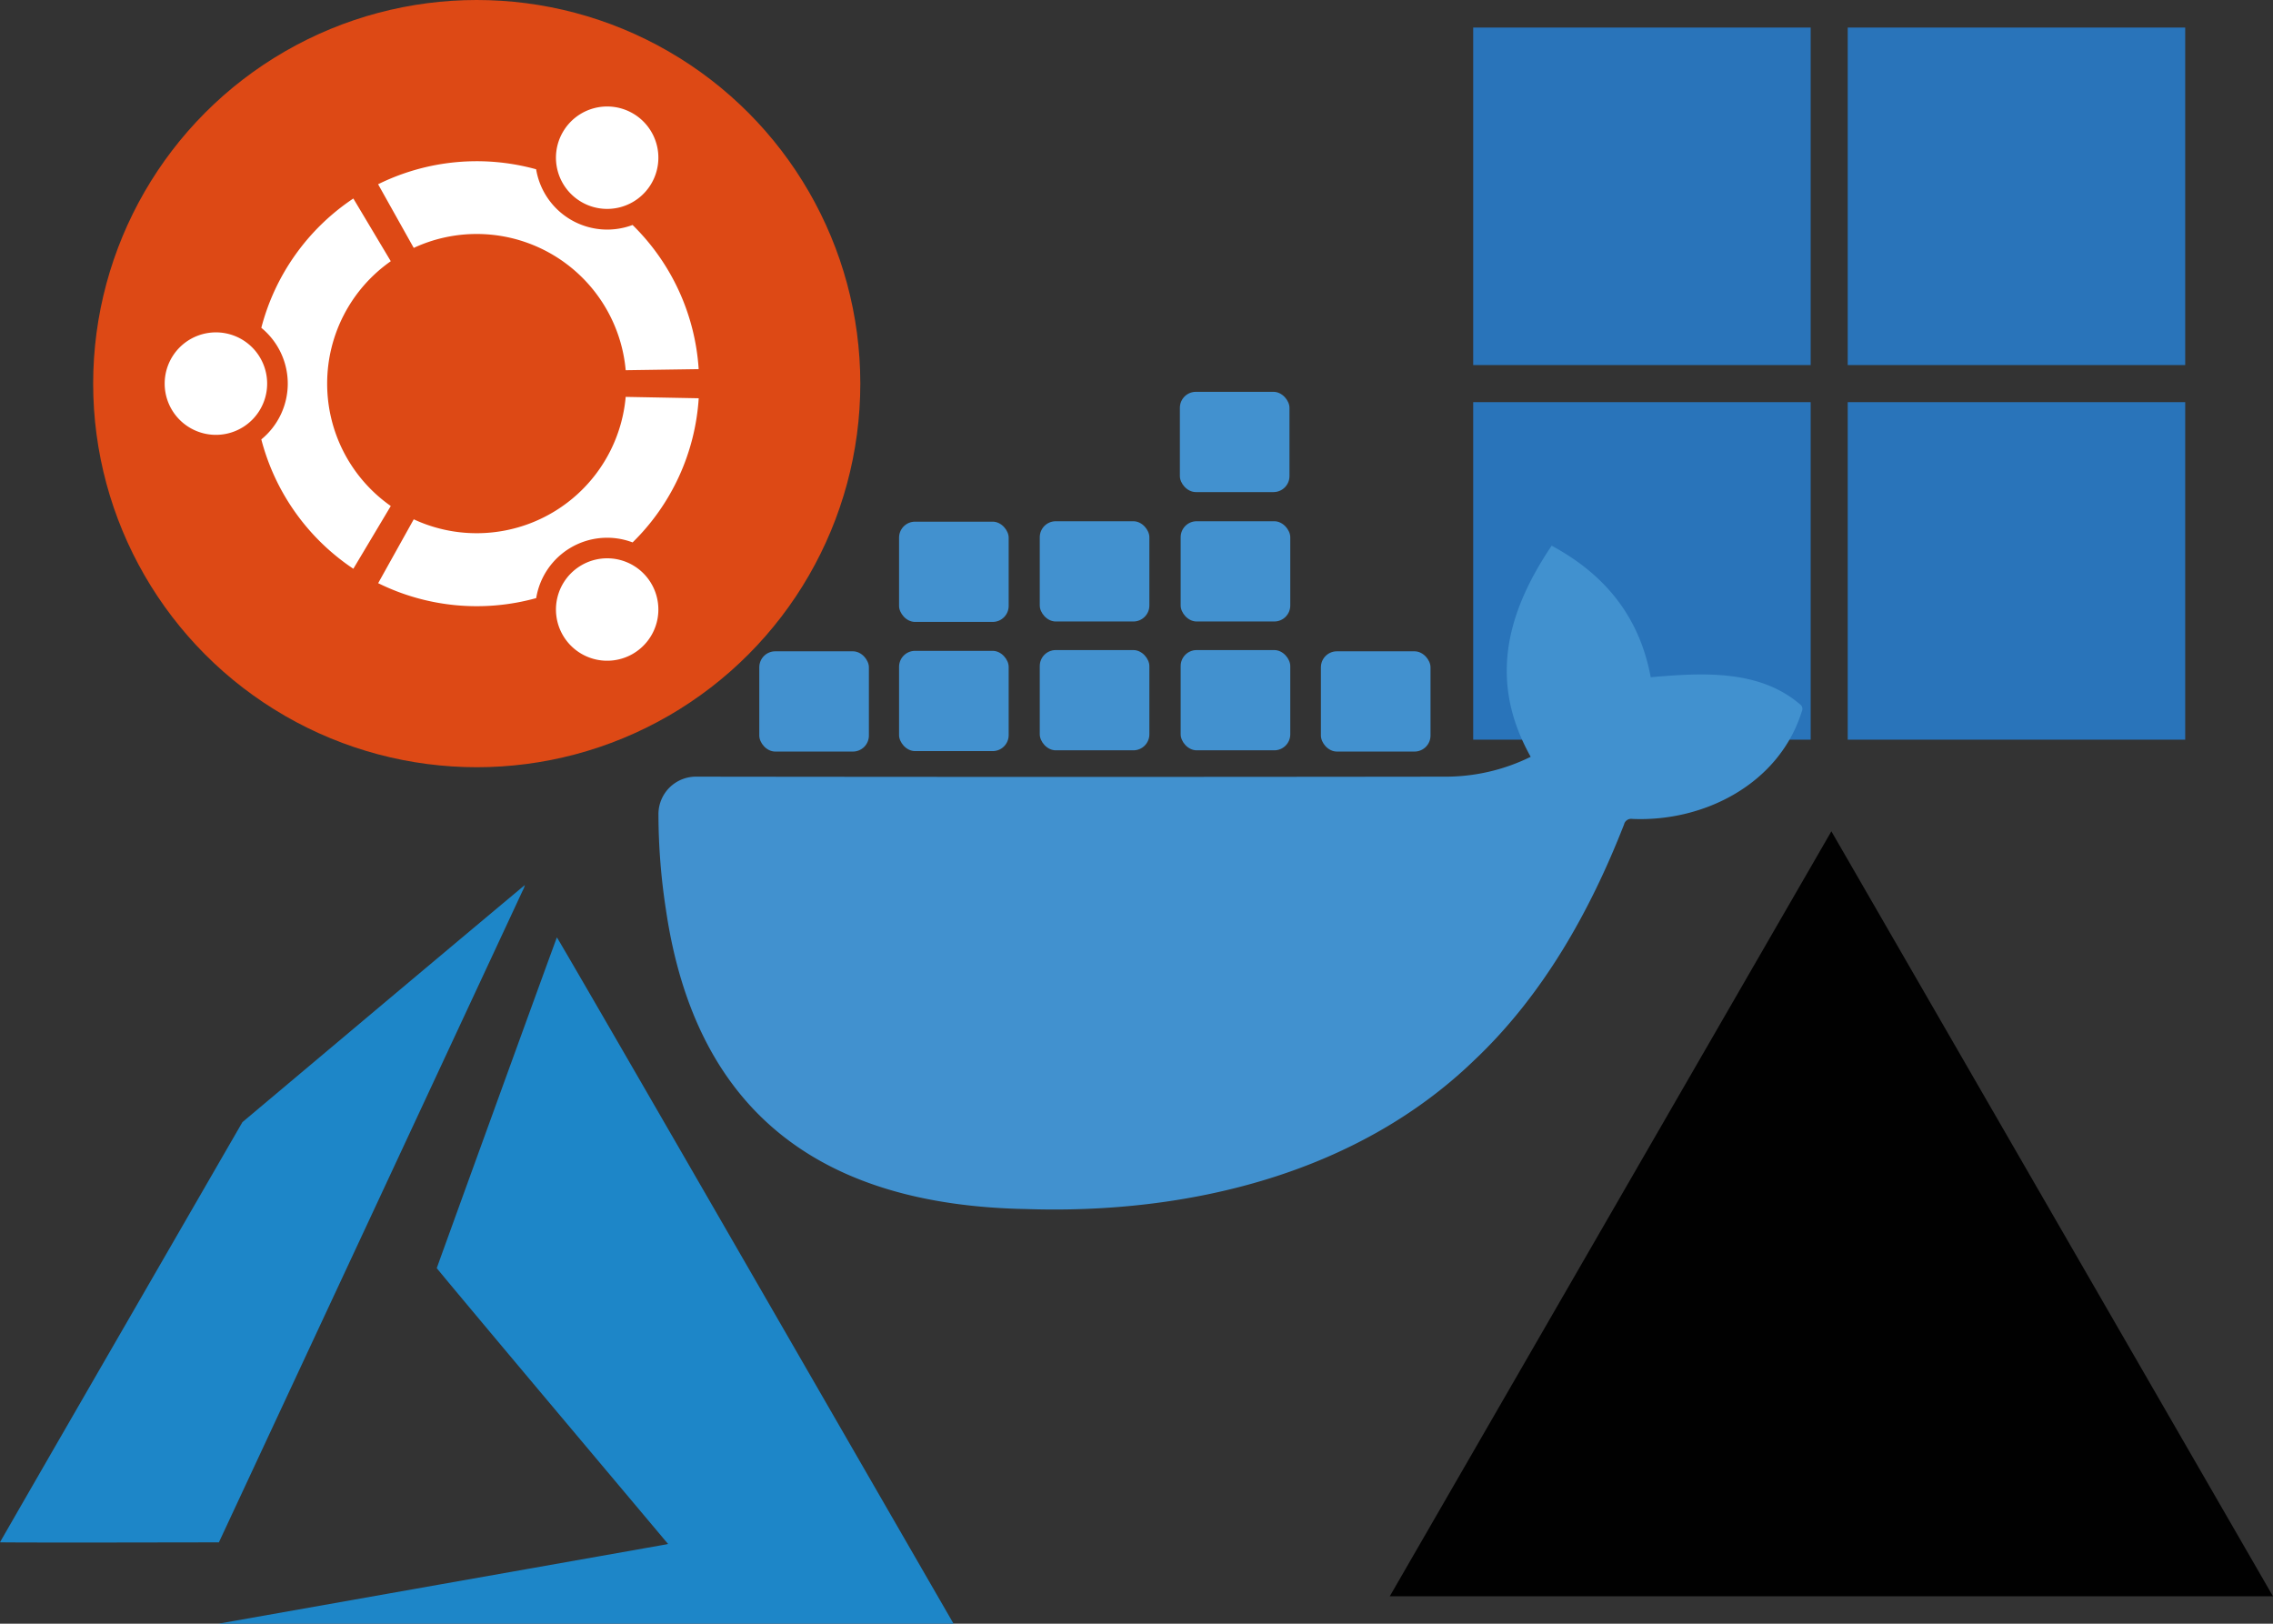 <svg id="bc2e51db-ce96-43ee-853b-05d393f94a0e" data-name="Calque 1" xmlns="http://www.w3.org/2000/svg" viewBox="0 0 693.86 495.6"><rect x="0" y="0" width="693.86" height="495.6" fill="#333333" stroke="none"/><circle cx="145.53" cy="117.09" r="117.09" style="fill:#dd4915"/><path d="M65.91,101.45a15.64,15.64,0,1,0,15.64,15.64A15.63,15.63,0,0,0,65.91,101.45Zm111.62,71.06a15.63,15.63,0,1,0,21.35,5.72A15.62,15.62,0,0,0,177.53,172.51ZM99.87,117.09a45.6,45.6,0,0,1,19.42-37.36L107.86,60.59a68,68,0,0,0-28.09,39.47,22,22,0,0,1,0,34.06,68.06,68.06,0,0,0,28.09,39.48l11.43-19.15A45.6,45.6,0,0,1,99.87,117.09Zm45.66-45.67A45.66,45.66,0,0,1,191,113l22.28-.33a67.73,67.73,0,0,0-20.18-44,22,22,0,0,1-29.44-17,68,68,0,0,0-48.24,4.57L126.3,75.67A45.45,45.45,0,0,1,145.53,71.42Zm0,91.33a45.44,45.44,0,0,1-19.23-4.24L115.44,178a67.91,67.91,0,0,0,48.24,4.56,21.94,21.94,0,0,1,29.43-17,67.64,67.64,0,0,0,20.18-44L191,121.14A45.65,45.65,0,0,1,145.53,162.75Zm32-101.08a15.63,15.63,0,1,0-5.72-21.35A15.62,15.62,0,0,0,177.53,61.67Z" style="fill:#fff"/><path id="b0203e21-a445-4f00-9337-fdb6e7b4dbf4" data-name="path21" d="M134.65,483.56c37.4-6.61,68.29-12.08,68.64-12.15l.65-.14-35.31-42c-19.42-23.1-35.3-42.09-35.3-42.2S169.78,286.49,170,286.13c.06-.12,24.87,42.71,60.13,103.83,33,57.21,60.23,104.39,60.49,104.83l.46.81-112.21,0H66.66ZM0,470.75c0-.06,16.64-28.94,37-64.17l37-64.07L117,306.36c23.69-19.89,43.14-36.18,43.22-36.21a7.35,7.35,0,0,1-.69,1.74L112.77,372.23,66.82,470.77l-33.41.05C15,470.84,0,470.81,0,470.75Z" style="fill:#1d86c8"/><path d="M559.05,253.74l134.81,233.5H424.24Z" style="fill:#010101"/><rect x="360.17" y="119.6" width="33.46" height="30.6" rx="4.88" style="fill:#4291cf"/><rect x="360.41" y="159.1" width="33.46" height="30.6" rx="4.88" style="fill:#4291cf"/><rect x="360.41" y="198.42" width="33.46" height="30.6" rx="4.88" style="fill:#4291cf"/><rect x="317.4" y="159.1" width="33.46" height="30.6" rx="4.88" style="fill:#4291cf"/><rect x="274.45" y="159.23" width="33.46" height="30.6" rx="4.88" style="fill:#4291cf"/><rect x="317.4" y="198.42" width="33.46" height="30.6" rx="4.88" style="fill:#4291cf"/><rect x="274.45" y="198.66" width="33.46" height="30.6" rx="4.88" style="fill:#4291cf"/><rect x="231.78" y="198.8" width="33.46" height="30.6" rx="4.88" style="fill:#4291cf"/><rect x="403.22" y="198.8" width="33.46" height="30.6" rx="4.88" style="fill:#4291cf"/><rect x="449.71" y="8.41" width="103.02" height="103.02" style="fill:#2974ba"/><rect x="564.04" y="8.41" width="103.02" height="103.02" style="fill:#2974ba"/><rect x="449.71" y="122.75" width="103.02" height="103.02" style="fill:#2974ba"/><rect x="564.04" y="122.75" width="103.02" height="103.02" style="fill:#2974ba"/><path d="M467.26,231c-12.95-23.08-7.35-44,6.4-64.44,16.44,8.87,26.83,21.8,30.24,40.15,15.44-1.33,33-2.5,45.56,8.26a1.72,1.72,0,0,1,.55,2.22c-6.87,22-29.69,33.72-51.72,32.77a2.23,2.23,0,0,0-2.53,1.69c-10.41,26.64-24.8,52.2-45.76,72-36.06,34.82-87.67,47-136.61,45.39-61.64-1.11-100.91-28.5-110.12-91.47A192.29,192.29,0,0,1,201,248.7a11.45,11.45,0,0,1,11.68-11.64q114.07.15,228.17,0A58.67,58.67,0,0,0,467.26,231Z" style="fill:#4191cf"/></svg>